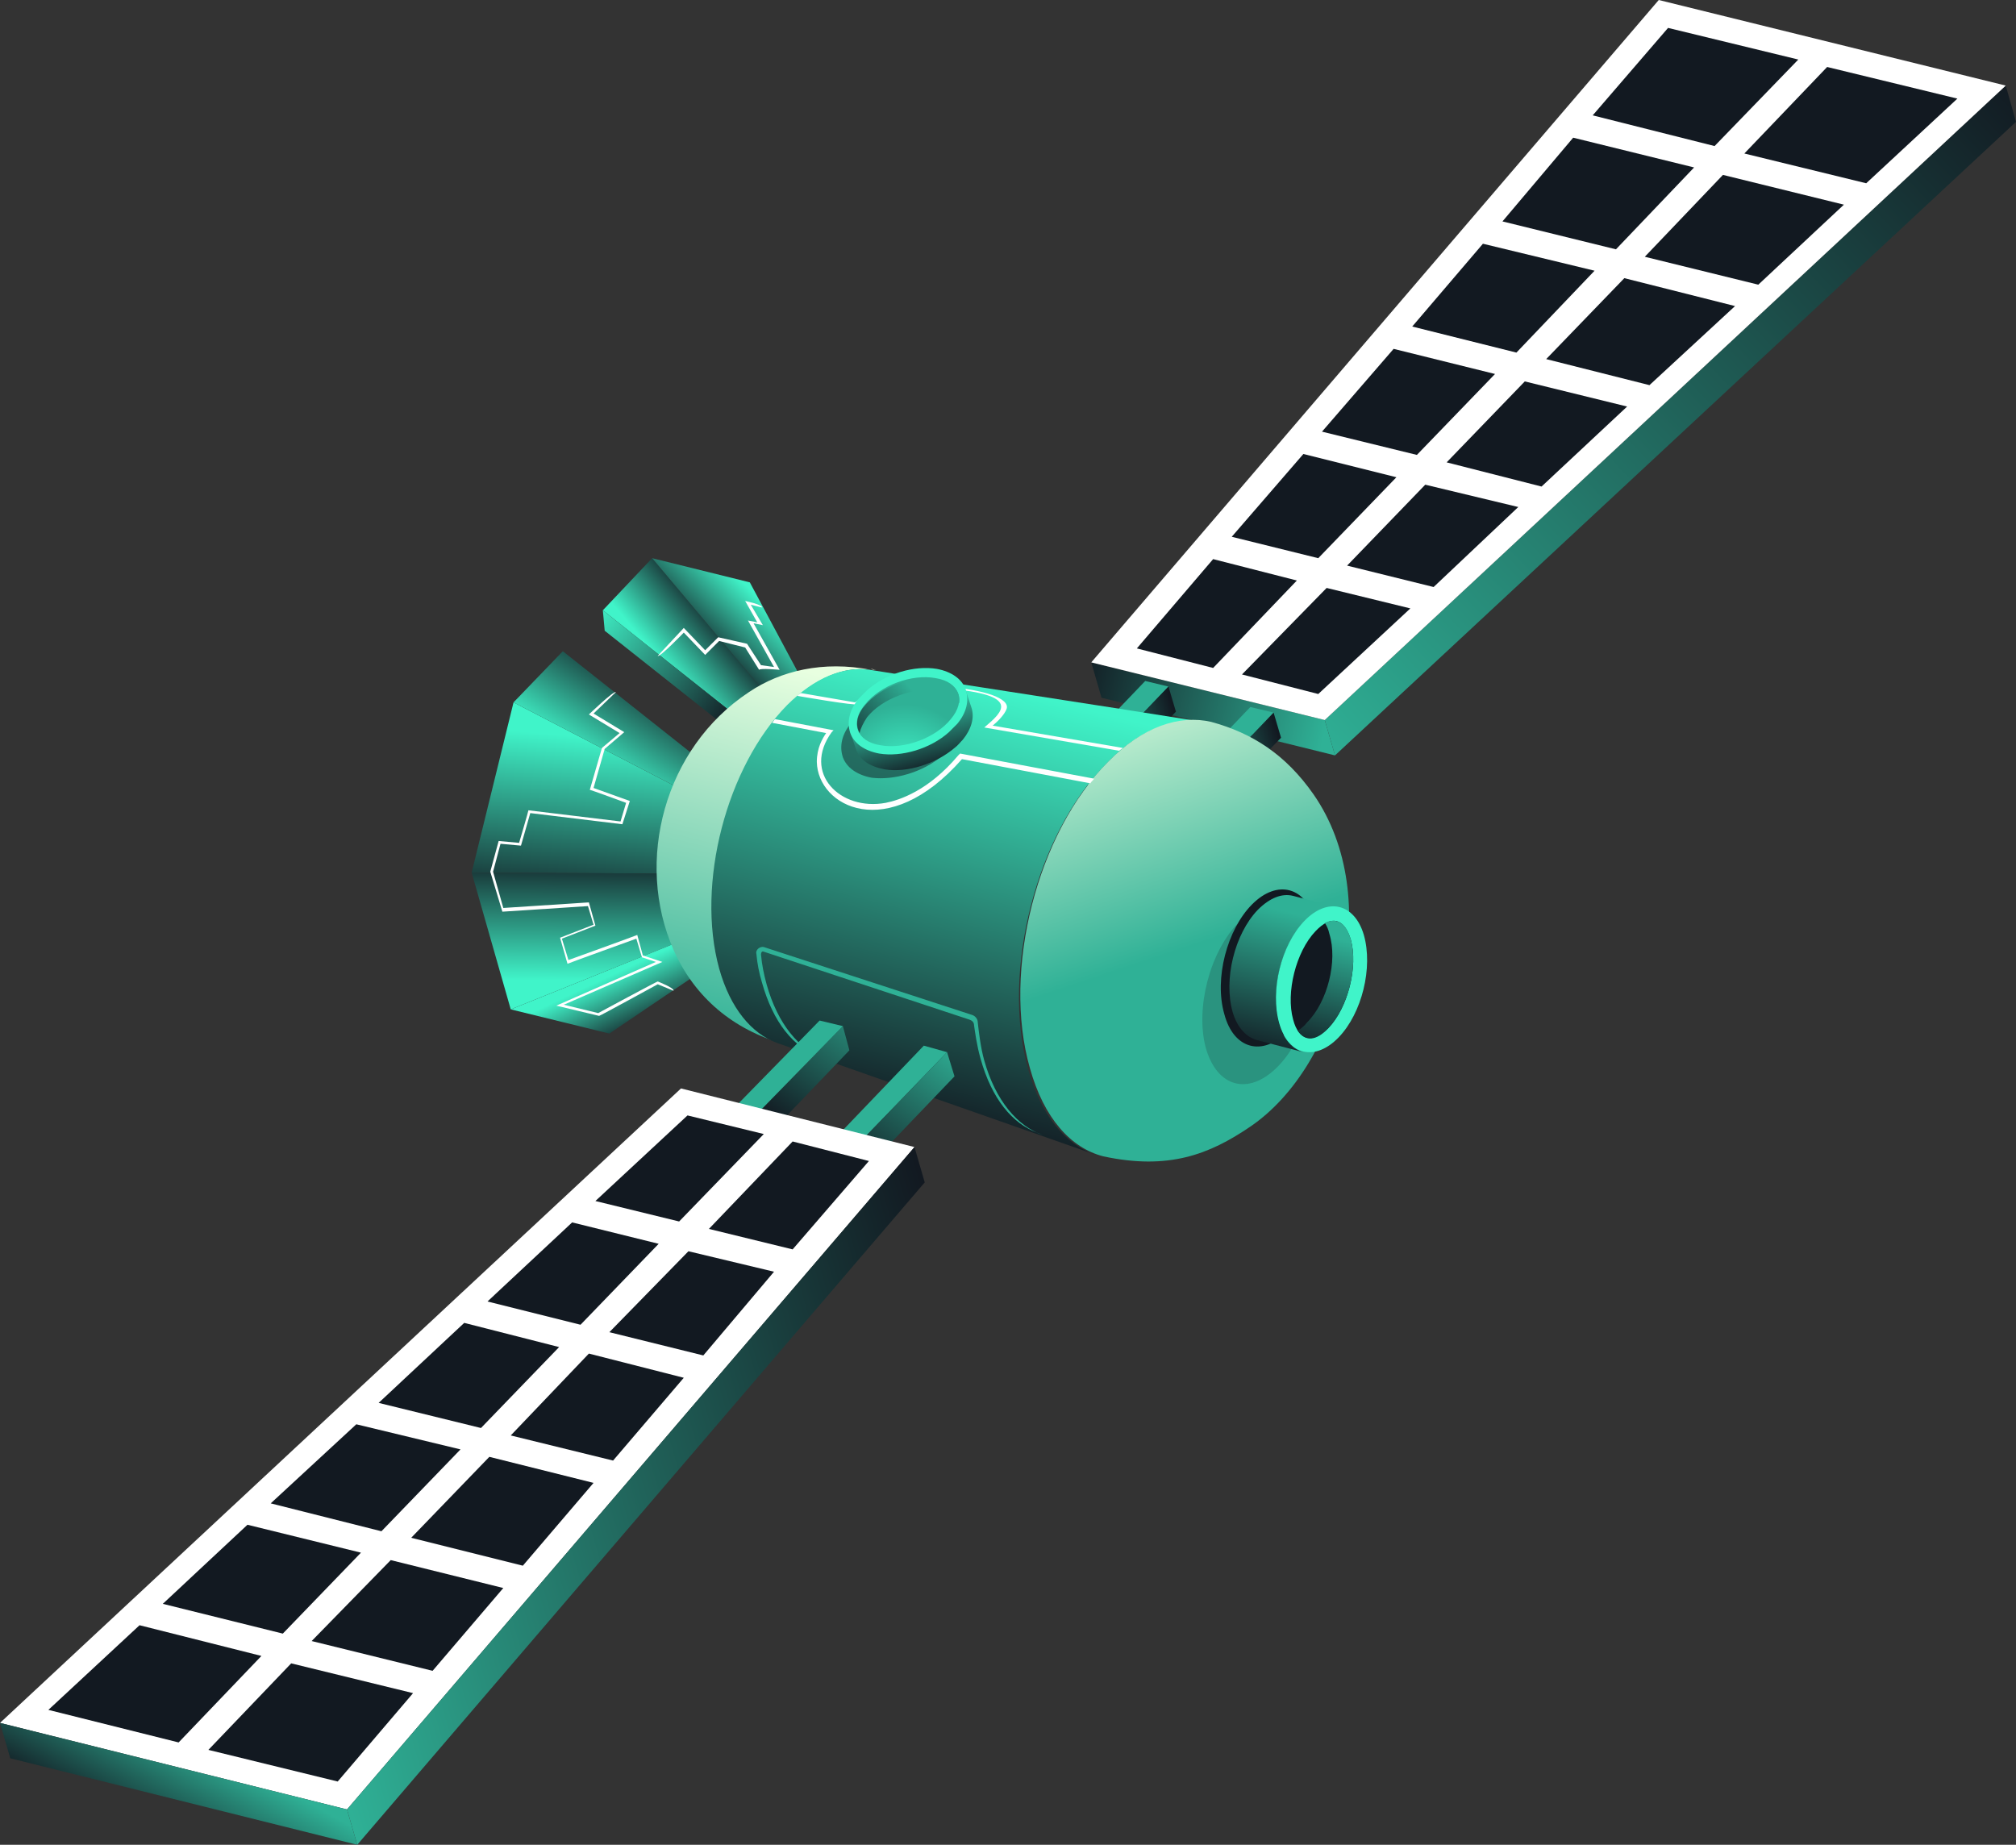 <?xml version="1.0" encoding="utf-8"?>
<!-- Generator: Adobe Illustrator 23.0.6, SVG Export Plug-In . SVG Version: 6.00 Build 0)  -->
<svg version="1.1" xmlns="http://www.w3.org/2000/svg" xmlns:xlink="http://www.w3.org/1999/xlink" x="0px" y="0px"
	 viewBox="0 0 216.7 198.3" style="enable-background:new 0 0 216.7 198.3;" xml:space="preserve">
<rect x="0" y="0" width="216.7" height="198.3" fill="#333333" stroke="none"/>
<style type="text/css">
	.st0{fill:url(#SVGID_1_);}
	.st1{fill:url(#SVGID_2_);}
	.st2{fill:#FFFFFF;}
	.st3{fill:url(#SVGID_3_);}
	.st4{fill:#121921;}
	.st5{fill:#2FB196;}
	.st6{fill:url(#SVGID_4_);}
	.st7{fill:url(#SVGID_5_);}
	.st8{fill:url(#SVGID_6_);}
	.st9{fill:url(#SVGID_7_);}
	.st10{fill:url(#SVGID_8_);}
	.st11{fill:url(#SVGID_9_);}
	.st12{fill:url(#SVGID_10_);}
	.st13{fill:url(#SVGID_11_);}
	.st14{fill:url(#SVGID_12_);}
	.st15{fill:url(#SVGID_13_);}
	.st16{fill:url(#SVGID_14_);}
	.st17{fill:url(#SVGID_15_);}
	.st18{fill:url(#SVGID_16_);}
	.st19{opacity:0.2;}
	.st20{fill:url(#SVGID_17_);}
	.st21{fill:#40F4C9;}
	.st22{fill:url(#SVGID_18_);}
	.st23{opacity:0.5;fill:#121921;}
	.st24{fill:url(#SVGID_19_);}
	.st25{fill:url(#SVGID_20_);}
	.st26{fill:url(#SVGID_21_);}
	.st27{fill:url(#SVGID_22_);}
	.st28{fill:url(#SVGID_23_);}
	.st29{fill:url(#SVGID_24_);}
	.st30{fill:url(#SVGID_25_);}
	.st31{fill:url(#SVGID_26_);}
	.st32{fill:url(#SVGID_27_);}
</style>
<g id="bar">
	<g>
		<g>
			<g>
				
					<linearGradient id="SVGID_1_" gradientUnits="userSpaceOnUse" x1="1339.047" y1="1237.136" x2="1433.125" y2="1188.706" gradientTransform="matrix(0.961 -0.277 0.277 0.961 -1488.273 -736.011)">
					<stop  offset="0" style="stop-color:#2FB196"/>
					<stop  offset="1" style="stop-color:#121921"/>
				</linearGradient>
				<polygon class="st0" points="142.4,77.4 215.6,9.2 216.7,13.1 143.5,81.2 				"/>
				
					<linearGradient id="SVGID_2_" gradientUnits="userSpaceOnUse" x1="1340.578" y1="1235.244" x2="1316.568" y2="1221.524" gradientTransform="matrix(0.961 -0.277 0.277 0.961 -1488.273 -736.011)">
					<stop  offset="0" style="stop-color:#2FB196"/>
					<stop  offset="1" style="stop-color:#121921"/>
				</linearGradient>
				<polygon class="st1" points="143.5,81.2 118.4,75 117.3,71.2 142.4,77.4 				"/>
				<polygon class="st2" points="178.3,0 215.6,9.2 142.4,77.4 117.3,71.2 				"/>
				
					<linearGradient id="SVGID_3_" gradientUnits="userSpaceOnUse" x1="1318.821" y1="1194.998" x2="1397.127" y2="1194.998" gradientTransform="matrix(0.961 -0.277 0.277 0.961 -1488.273 -736.011)">
					<stop  offset="0" style="stop-color:#CADEDA"/>
					<stop  offset="1" style="stop-color:#2FB196;stop-opacity:0.2"/>
				</linearGradient>
				<line class="st3" x1="117.3" y1="71.2" x2="178.3" y2="0"/>
				<g>
					<polygon class="st4" points="161.5,23.8 173.7,26.8 182.1,18 169.1,14.8 					"/>
					<polygon class="st4" points="185.2,18.8 176.8,27.6 189,30.6 198.2,22 					"/>
					<polygon class="st4" points="174.6,29.9 166.2,38.6 177.3,41.4 186.5,32.9 					"/>
					<polygon class="st4" points="154.1,63.1 163.2,54.5 153.2,52.1 144.8,60.8 					"/>
					<polygon class="st4" points="139.4,62.4 130.4,60.1 122.2,69.7 130.4,71.8 					"/>
					<polygon class="st4" points="163.9,41 155.5,49.7 165.7,52.3 174.9,43.7 					"/>
					<polygon class="st4" points="141.7,60 150.1,51.3 140.1,48.8 132.4,57.7 					"/>
					<polygon class="st4" points="163,37.9 171.4,29.1 159.4,26.2 151.8,35.1 					"/>
					<polygon class="st4" points="184.3,15.7 193.3,6.4 179.3,3 171.2,12.4 					"/>
					<polygon class="st4" points="187.5,16.5 200.6,19.7 210.4,10.6 196.4,7.2 					"/>
					<polygon class="st4" points="142.6,63.2 133.5,72.5 141.7,74.6 151.6,65.4 					"/>
					<polygon class="st4" points="152.3,48.9 160.7,40.2 149.8,37.5 142.1,46.4 					"/>
				</g>
			</g>
			<g>
				<polygon class="st4" points="127.9,86 125.4,85.4 126.2,88 128.7,88.6 				"/>
				<polygon class="st5" points="136.9,76.6 134.4,76 125.4,85.4 127.9,86 				"/>
				
					<linearGradient id="SVGID_4_" gradientUnits="userSpaceOnUse" x1="1324.884" y1="1236.001" x2="1336.149" y2="1236.001" gradientTransform="matrix(0.961 -0.277 0.277 0.961 -1488.273 -736.011)">
					<stop  offset="0" style="stop-color:#2FB196"/>
					<stop  offset="1" style="stop-color:#121921"/>
				</linearGradient>
				<polygon class="st6" points="128.7,88.6 137.7,79.3 136.9,76.6 127.9,86 				"/>
			</g>
			<g>
				<polygon class="st4" points="116.6,83.2 114.1,82.6 114.9,85.2 117.4,85.8 				"/>
				<polygon class="st5" points="125.6,73.8 123.1,73.2 114.1,82.6 116.6,83.2 				"/>
				
					<linearGradient id="SVGID_5_" gradientUnits="userSpaceOnUse" x1="1314.831" y1="1230.204" x2="1326.095" y2="1230.204" gradientTransform="matrix(0.961 -0.277 0.277 0.961 -1488.273 -736.011)">
					<stop  offset="0" style="stop-color:#2FB196"/>
					<stop  offset="1" style="stop-color:#121921"/>
				</linearGradient>
				<polygon class="st7" points="117.4,85.8 126.4,76.5 125.6,73.8 116.6,83.2 				"/>
			</g>
		</g>
		<g>
			<g>
				<g>
					
						<linearGradient id="SVGID_6_" gradientUnits="userSpaceOnUse" x1="1264.78" y1="1212.899" x2="1257.921" y2="1230.765" gradientTransform="matrix(0.961 -0.277 0.277 0.961 -1488.273 -736.011)">
						<stop  offset="0" style="stop-color:#40F4C9"/>
						<stop  offset="1" style="stop-color:#121921"/>
					</linearGradient>
					<polygon class="st8" points="73.9,85.2 55.2,75.5 50.7,93.8 71.8,93.9 					"/>
					
						<linearGradient id="SVGID_7_" gradientUnits="userSpaceOnUse" x1="1256.495" y1="1237.714" x2="1260.439" y2="1224.614" gradientTransform="matrix(0.961 -0.277 0.277 0.961 -1488.273 -736.011)">
						<stop  offset="0" style="stop-color:#40F4C9"/>
						<stop  offset="1" style="stop-color:#121921"/>
					</linearGradient>
					<polygon class="st9" points="73.8,100.9 54.9,108.5 50.7,93.8 71.8,93.9 					"/>
					
						<linearGradient id="SVGID_8_" gradientUnits="userSpaceOnUse" x1="1260.645" y1="1238.111" x2="1261.773" y2="1245.129" gradientTransform="matrix(0.961 -0.277 0.277 0.961 -1488.273 -736.011)">
						<stop  offset="0" style="stop-color:#40F4C9"/>
						<stop  offset="1" style="stop-color:#121921"/>
					</linearGradient>
					<polygon class="st10" points="65.5,111.1 78.8,102.1 73.8,100.9 54.9,108.5 					"/>
					
						<linearGradient id="SVGID_9_" gradientUnits="userSpaceOnUse" x1="1264.571" y1="1216.268" x2="1273.716" y2="1208.309" gradientTransform="matrix(0.961 -0.277 0.277 0.961 -1488.273 -736.011)">
						<stop  offset="0" style="stop-color:#40F4C9"/>
						<stop  offset="1" style="stop-color:#121921"/>
					</linearGradient>
					<polygon class="st11" points="55.2,75.5 73.9,85.2 76.4,82.6 60.5,70 					"/>
				</g>
				<g>
					
						<linearGradient id="SVGID_10_" gradientUnits="userSpaceOnUse" x1="1275.279" y1="1208.81" x2="1282.724" y2="1205.523" gradientTransform="matrix(0.961 -0.277 0.277 0.961 -1488.273 -736.011)">
						<stop  offset="0" style="stop-color:#40F4C9"/>
						<stop  offset="1" style="stop-color:#121921"/>
					</linearGradient>
					<polygon class="st12" points="64.8,65.6 80.7,78.2 83.2,75.6 70.1,60 					"/>
					
						<linearGradient id="SVGID_11_" gradientUnits="userSpaceOnUse" x1="1268.39" y1="1200.561" x2="1279.822" y2="1215.773" gradientTransform="matrix(0.961 -0.277 0.277 0.961 -1488.273 -736.011)">
						<stop  offset="0" style="stop-color:#40F4C9"/>
						<stop  offset="1" style="stop-color:#121921"/>
					</linearGradient>
					<polygon class="st13" points="65,67.8 80.9,80.4 80.7,78.2 64.8,65.6 					"/>
					
						<linearGradient id="SVGID_12_" gradientUnits="userSpaceOnUse" x1="1287.381" y1="1204.905" x2="1279.929" y2="1209.223" gradientTransform="matrix(0.961 -0.277 0.277 0.961 -1488.273 -736.011)">
						<stop  offset="0" style="stop-color:#40F4C9"/>
						<stop  offset="1" style="stop-color:#121921"/>
					</linearGradient>
					<polygon class="st14" points="70.1,60 83.2,75.6 88.2,76.8 80.6,62.6 					"/>
				</g>
			</g>
			<g>
				<path class="st2" d="M64.4,109.2c0.1,0,6.3-3.4,6.3-3.4l1.7,0.7c0.1-0.3-1.7-1-1.7-1c-0.1,0-6.4,3.4-6.4,3.4l-3.7-0.9l10.6-4.6
					l-2.1-0.7l-0.6-2.2c-0.2,0.1-7.4,2.7-7.4,2.7l-0.7-2.3l3.6-1.4l-0.7-2.5l-9.2,0.6l-1.1-3.9l0.8-3l2.2,0.2l1-3.5l9.9,1.2l0.8-2.5
					l-3.9-1.4l1.2-4.2l2.1-1.8l-3.3-2l2.4-2.3c-0.2-0.2-2.9,2.4-2.9,2.4l3.3,2l-1.9,1.6c0,0-1.3,4.5-1.3,4.5c0.1,0,3.9,1.4,3.9,1.4
					l-0.6,2l-9.9-1.2c0,0.1-1,3.5-1,3.5l-2.2-0.2l-0.9,3.3L54,98l9.2-0.6l0.6,2l-3.6,1.4l0.8,2.8c0.2-0.1,7.4-2.7,7.4-2.7l0.6,2
					l1.5,0.5l-10.7,4.7L64.4,109.2z"/>
			</g>
			<g>
				<path class="st2" d="M83.8,72L81,67l1,0.2L80.7,65l1.2,0.3c0.1-0.3-1.8-0.7-1.8-0.7l1.3,2.3l-1-0.2l2.8,5l-1.4-0.2l-1.5-2.3
					l-3.1-0.7c-0.1,0.1-1.4,1.4-1.4,1.4l-2.3-2.4l-2.8,3c0.2,0.2,2.8-2.5,2.8-2.5l2.3,2.4c0.1-0.1,1.5-1.5,1.5-1.5l2.8,0.7l1.5,2.4
					C81.7,71.8,83.8,72,83.8,72z"/>
			</g>
		</g>
		<g>
			
				<linearGradient id="SVGID_13_" gradientUnits="userSpaceOnUse" x1="-6949.609" y1="1215.013" x2="-6949.595" y2="1215.037" gradientTransform="matrix(-0.961 0.277 0.277 0.961 -6920.117 831.531)">
				<stop  offset="0" style="stop-color:#E8FFE0"/>
				<stop  offset="1" style="stop-color:#2FB196"/>
			</linearGradient>
			<path class="st15" d="M93.6,71.9c0.2,0,0.4,0.1,0.6,0.1C94,72,93.8,72,93.6,71.9z"/>
			
				<linearGradient id="SVGID_14_" gradientUnits="userSpaceOnUse" x1="-6941.795" y1="1210.533" x2="-6921.116" y2="1246.351" gradientTransform="matrix(-0.961 0.277 0.277 0.961 -6920.117 831.531)">
				<stop  offset="0" style="stop-color:#E8FFE0"/>
				<stop  offset="1" style="stop-color:#2FB196"/>
			</linearGradient>
			<path class="st16" d="M80.5,74.4c3.4-2.3,8-3.4,13.1-2.4c-2.8-0.4-5.9,0.8-8.9,3.8c-6.5,6.6-9.8,19.3-7.3,28.3
				c1.3,4.6,3.8,7.4,6.8,8.1c-5.3-1.5-9.5-4.9-11.8-10.1C68.2,92.6,71.4,80.4,80.5,74.4z"/>
		</g>
		
			<linearGradient id="SVGID_15_" gradientUnits="userSpaceOnUse" x1="-6961.622" y1="1218.262" x2="-6937.636" y2="1259.807" gradientTransform="matrix(-0.961 0.277 0.277 0.961 -6920.117 831.531)">
			<stop  offset="0" style="stop-color:#40F4C9"/>
			<stop  offset="1" style="stop-color:#121921"/>
		</linearGradient>
		<path class="st17" d="M77.3,104.1c-2.5-9.1,0.8-21.7,7.3-28.3c3-3,6.1-4.2,8.9-3.8c11.9,1.9,23.9,3.7,35.8,5.6
			c-3.2-0.5-6.9,0.9-10.3,4.4c-7.6,7.6-11.4,22.4-8.5,32.9c1.4,5,4,8.1,7.2,9.2c-11.4-4-22.8-8-34.2-12
			C80.8,111.1,78.5,108.4,77.3,104.1L77.3,104.1z"/>
		
			<linearGradient id="SVGID_16_" gradientUnits="userSpaceOnUse" x1="1318.119" y1="1220.91" x2="1319.451" y2="1252.565" gradientTransform="matrix(0.961 -0.277 0.277 0.961 -1488.273 -736.011)">
			<stop  offset="0" style="stop-color:#E8FFE0"/>
			<stop  offset="1" style="stop-color:#2FB196"/>
		</linearGradient>
		<path class="st18" d="M119.1,81.9c3.7-3.8,7.7-5.1,11.1-4.3c4.4,1.2,8,3.5,11,7.8c7.7,11.1,2.9,29.1-6.8,35.7
			c-4.4,3-8.8,4.7-15.8,3.2c-3.5-0.9-6.4-4.1-7.9-9.5C107.7,104.3,111.5,89.5,119.1,81.9z"/>
		<g>
			<path class="st4" d="M131.6,109c1,3.8,4.1,4.6,6.8,1.9c2.7-2.7,4.1-8,3-11.8c-1-3.8-4.1-4.6-6.8-1.9
				C131.9,99.9,130.5,105.2,131.6,109z"/>
		</g>
		<g class="st19">
			<path class="st4" d="M129.6,112.6c1.2,4.3,4.6,5.2,7.7,2.1c3.1-3.1,4.6-9.1,3.5-13.4c-1.2-4.3-4.6-5.2-7.7-2.1
				C130,102.4,128.5,108.4,129.6,112.6z"/>
		</g>
		<g>
			
				<linearGradient id="SVGID_17_" gradientUnits="userSpaceOnUse" x1="-6986.405" y1="1250.949" x2="-6978.404" y2="1264.807" gradientTransform="matrix(-0.961 0.277 0.277 0.961 -6920.117 831.531)">
				<stop  offset="0" style="stop-color:#2FB196"/>
				<stop  offset="1" style="stop-color:#121921"/>
			</linearGradient>
			<path class="st20" d="M135.2,97.8c1.3-1.3,2.6-1.8,3.8-1.5l5,1.3c-1.2-0.3-2.5,0.2-3.8,1.5c-2.5,2.6-3.7,7.5-2.7,11
				c0.5,1.7,1.5,2.7,2.6,3l-5-1.3c-1.1-0.3-2.1-1.3-2.6-3C131.5,105.3,132.7,100.4,135.2,97.8z"/>
			<path class="st21" d="M140.2,99c-2.5,2.6-3.7,7.5-2.7,11c1,3.5,3.9,4.1,6.4,1.5c2.5-2.6,3.7-7.5,2.7-11
				C145.6,97.1,142.7,96.4,140.2,99z"/>
			<path class="st4" d="M142.8,110.5c2.1-2.2,3.2-6.6,2.4-9.5c-0.7-2.3-2.1-2.7-3.8-0.9c-2.1,2.2-3.2,6.6-2.4,9.5
				C139.6,111.9,141.1,112.2,142.8,110.5z"/>
			
				<linearGradient id="SVGID_18_" gradientUnits="userSpaceOnUse" x1="-6990.716" y1="1255.218" x2="-6984.249" y2="1266.419" gradientTransform="matrix(-0.961 0.277 0.277 0.961 -6920.117 831.531)">
				<stop  offset="0" style="stop-color:#2FB196"/>
				<stop  offset="1" style="stop-color:#121921"/>
			</linearGradient>
			<path class="st22" d="M139.5,110.8c0.8,1.2,2,1.1,3.3-0.3c2.1-2.2,3.2-6.6,2.4-9.5c-0.5-1.8-1.5-2.4-2.8-1.8
				c0.2,0.3,0.4,0.7,0.5,1.2c0.9,2.9-0.2,7.3-2.4,9.5C140.2,110.3,139.8,110.6,139.5,110.8z"/>
		</g>
		<g>
			<path class="st2" d="M83,77.7c0.1-0.1,0.2-0.3,0.3-0.4l6.3,1.2c-0.1,0.1-0.1,0.1-0.2,0.2c-3.2,4.4,0.9,8.5,5.8,7.6
				c1.5-0.3,4.6-1.3,7.8-5.1c0.1-0.1,0.1-0.1,0.2-0.2l14.4,2.7c-0.1,0.2-0.3,0.3-0.4,0.5l-13.8-2.6c-8,9.1-15.5,5.1-15.6,0.3
				c0-1.5,0.6-2.5,1-3.1L83,77.7L83,77.7z"/>
			<path class="st2" d="M85.7,74.8c0.1-0.1,0.2-0.2,0.4-0.3l5.8,1c4.4-3,17.1-1.6,16.3,0.7c-0.2,0.6-1,1.4-1.5,1.8l14,2.4
				c-0.1,0.1-0.3,0.2-0.4,0.3l-14.5-2.5c2-1.7,4.1-3.5-4.1-4.2c-6.4-0.5-8.6,1-9.5,1.7C92,75.9,85.7,74.8,85.7,74.8L85.7,74.8z"/>
			<path class="st5" d="M105.8,114c1.2,4.3,3.6,7.1,6.3,8l-0.5-0.2c-2.8-1-5-3.7-6.2-8c-0.4-1.4-0.6-2.9-0.7-3.6
				c0-0.3-0.2-0.5-0.5-0.6l-22.1-7.3c-0.2-0.1-0.3,0.1-0.3,0.3c0.1,1.1,0.3,2.1,0.6,3.2c1.2,4.3,3.5,7,6.2,8l-0.5-0.2
				c-2.8-1-5-3.7-6.2-8c-0.3-1-0.5-2-0.6-3.1c-0.1-0.4,0.4-0.8,0.8-0.7l22.4,7.3c0.3,0.1,0.6,0.4,0.6,0.8
				C105.2,110.8,105.4,112.6,105.8,114z"/>
		</g>
		<g>
			<path class="st23" d="M101.2,81.3c0.3-0.3,0.6-0.6,0.9-0.9c1-1.2,1.3-2.5,0.9-3.7c-0.4-1.1-1.5-1.9-3.1-2.2
				c-2.4-0.4-5.5,0.5-7.5,2.3c-0.3,0.3-0.6,0.6-0.9,0.9c-1,1.2-1.3,2.5-0.9,3.7c0.4,1.1,1.5,1.9,3.1,2.2
				C96.1,83.9,99.2,83,101.2,81.3L101.2,81.3z"/>
			
				<linearGradient id="SVGID_19_" gradientUnits="userSpaceOnUse" x1="1298.455" y1="1220.092" x2="1298.319" y2="1226.677" gradientTransform="matrix(0.961 -0.277 0.277 0.961 -1488.273 -736.011)">
				<stop  offset="0" style="stop-color:#2FB196"/>
				<stop  offset="1" style="stop-color:#121921"/>
			</linearGradient>
			<path class="st24" d="M92,80.5l-0.6-1.8l0.6-0.2c0.2-0.5,0.5-1.1,0.9-1.6c0.3-0.3,0.5-0.6,0.9-0.9c2-1.7,5.1-2.7,7.5-2.3
				c0.8,0.1,1.4,0.4,1.9,0.7l0.6-0.2l0.6,1.8c0.4,1.1,0,2.4-0.9,3.5c-0.3,0.3-0.5,0.6-0.9,0.9c-2,1.7-5.1,2.7-7.5,2.3
				C93.5,82.4,92.4,81.7,92,80.5z"/>
			<path class="st21" d="M102,78.7c0.3-0.3,0.6-0.6,0.9-0.9c1-1.2,1.3-2.5,0.9-3.7c-0.4-1.1-1.5-1.9-3.1-2.2
				c-2.4-0.4-5.5,0.5-7.5,2.3c-0.3,0.3-0.6,0.6-0.9,0.9c-1,1.2-1.3,2.5-0.9,3.7c0.4,1.1,1.5,1.9,3.1,2.2
				C96.9,81.4,100,80.5,102,78.7L102,78.7z"/>
			
				<radialGradient id="SVGID_20_" cx="-5154.565" cy="5335.297" r="7.478" gradientTransform="matrix(-0.759 0.651 0.651 0.759 -7288.292 -610.635)" gradientUnits="userSpaceOnUse">
				<stop  offset="0" style="stop-color:#40F4C9"/>
				<stop  offset="1" style="stop-color:#2FB196"/>
			</radialGradient>
			<path class="st25" d="M93,75.7c1.6-2,5-3.3,7.6-2.8c2.5,0.4,3.3,2.4,1.6,4.4c-1.6,2-5,3.3-7.6,2.8C92.1,79.7,91.3,77.7,93,75.7z"
				/>
			
				<linearGradient id="SVGID_21_" gradientUnits="userSpaceOnUse" x1="-5161.007" y1="5332.356" x2="-5150.088" y2="5332.356" gradientTransform="matrix(-0.759 0.651 0.651 0.759 -7288.292 -610.635)">
				<stop  offset="0" style="stop-color:#2FB196"/>
				<stop  offset="1" style="stop-color:#121921"/>
			</linearGradient>
			<path class="st26" d="M92.4,78.8c0.1-0.5,0.4-1.1,0.8-1.7c1.6-2,5-3.3,7.6-2.8c1.1,0.2,1.9,0.7,2.3,1.3c0.2-1.3-0.7-2.3-2.5-2.6
				c-2.5-0.4-5.9,0.8-7.6,2.8C92.1,76.8,91.9,77.9,92.4,78.8z"/>
		</g>
		<g>
			<g>
				
					<linearGradient id="SVGID_22_" gradientUnits="userSpaceOnUse" x1="-6934.055" y1="1262.874" x2="-6932.86" y2="1264.942" gradientTransform="matrix(-0.961 0.277 0.277 0.961 -6920.117 831.531)">
					<stop  offset="0" style="stop-color:#CF6E6E"/>
					<stop  offset="1" style="stop-color:#475B6F"/>
				</linearGradient>
				<polygon class="st27" points="92.8,122.4 90.3,121.8 91.1,124.5 93.6,125.1 				"/>
				<polygon class="st5" points="101.8,113.1 99.3,112.4 90.3,121.8 92.8,122.4 				"/>
				
					<linearGradient id="SVGID_23_" gradientUnits="userSpaceOnUse" x1="1293.873" y1="1255.624" x2="1279.586" y2="1266.925" gradientTransform="matrix(0.961 -0.277 0.277 0.961 -1488.273 -736.011)">
					<stop  offset="0" style="stop-color:#2FB196"/>
					<stop  offset="1" style="stop-color:#121921"/>
				</linearGradient>
				<polygon class="st28" points="93.6,125.1 102.6,115.7 101.8,113.1 92.8,122.4 				"/>
			</g>
			<g>
				
					<linearGradient id="SVGID_24_" gradientUnits="userSpaceOnUse" x1="1287.18" y1="1247.162" x2="1272.893" y2="1258.463" gradientTransform="matrix(0.961 -0.277 0.277 0.961 -1488.273 -736.011)">
					<stop  offset="0" style="stop-color:#2FB196"/>
					<stop  offset="1" style="stop-color:#121921"/>
				</linearGradient>
				<polygon class="st29" points="82.3,122.3 91.3,112.9 90.6,110.3 81.5,119.6 				"/>
				
					<linearGradient id="SVGID_25_" gradientUnits="userSpaceOnUse" x1="-6924.002" y1="1257.07" x2="-6922.808" y2="1259.139" gradientTransform="matrix(-0.961 0.277 0.277 0.961 -6920.117 831.531)">
					<stop  offset="0" style="stop-color:#CF6E6E"/>
					<stop  offset="1" style="stop-color:#475B6F"/>
				</linearGradient>
				<polygon class="st30" points="81.5,119.6 79,119 79.8,121.7 82.3,122.3 				"/>
				<polygon class="st5" points="90.6,110.3 88.1,109.7 79,119 81.5,119.6 				"/>
			</g>
			<g>
				<polygon class="st2" points="37.3,194.5 0,185.2 73.2,117 98.3,123.3 				"/>
				
					<linearGradient id="SVGID_26_" gradientUnits="userSpaceOnUse" x1="1207.808" y1="1293.229" x2="1286.113" y2="1293.229" gradientTransform="matrix(0.961 -0.277 0.277 0.961 -1488.273 -736.011)">
					<stop  offset="0" style="stop-color:#2FB196"/>
					<stop  offset="1" style="stop-color:#121921"/>
				</linearGradient>
				<polygon class="st31" points="37.3,194.5 98.3,123.3 99.4,127.1 38.4,198.3 				"/>
				
					<linearGradient id="SVGID_27_" gradientUnits="userSpaceOnUse" x1="-6849.167" y1="1304.862" x2="-6840.143" y2="1313.887" gradientTransform="matrix(-0.961 0.277 0.277 0.961 -6920.117 831.531)">
					<stop  offset="0" style="stop-color:#2FB196"/>
					<stop  offset="1" style="stop-color:#121921"/>
				</linearGradient>
				<polygon class="st32" points="38.4,198.3 1.1,189 0,185.2 37.3,194.5 				"/>
				<g>
					<polygon class="st4" points="54.1,170.7 42,167.7 33.5,176.4 46.5,179.6 					"/>
					<polygon class="st4" points="30.4,175.6 38.8,166.9 26.6,163.9 17.5,172.4 					"/>
					<polygon class="st4" points="41,164.6 49.5,155.8 38.3,153.1 29.1,161.6 					"/>
					<polygon class="st4" points="61.5,131.4 52.4,139.9 62.4,142.4 70.8,133.7 					"/>
					<polygon class="st4" points="76.2,132.1 85.2,134.3 93.4,124.8 85.2,122.7 					"/>
					<polygon class="st4" points="51.7,153.5 60.1,144.8 49.9,142.2 40.7,150.8 					"/>
					<polygon class="st4" points="74,134.5 65.5,143.2 75.6,145.7 83.2,136.7 					"/>
					<polygon class="st4" points="52.6,156.6 44.2,165.3 56.2,168.3 63.8,159.4 					"/>
					<polygon class="st4" points="31.3,178.8 22.4,188.1 36.3,191.5 44.4,182 					"/>
					<polygon class="st4" points="28.1,178 15,174.7 5.2,183.8 19.2,187.3 					"/>
					<polygon class="st4" points="73,131.3 82.1,121.9 73.9,119.9 64,129.1 					"/>
					<polygon class="st4" points="63.3,145.5 54.9,154.3 65.9,157 73.5,148.1 					"/>
				</g>
			</g>
		</g>
	</g>
</g>
<g id="circle-down">
</g>
<g id="circle-up-left">
</g>
</svg>
